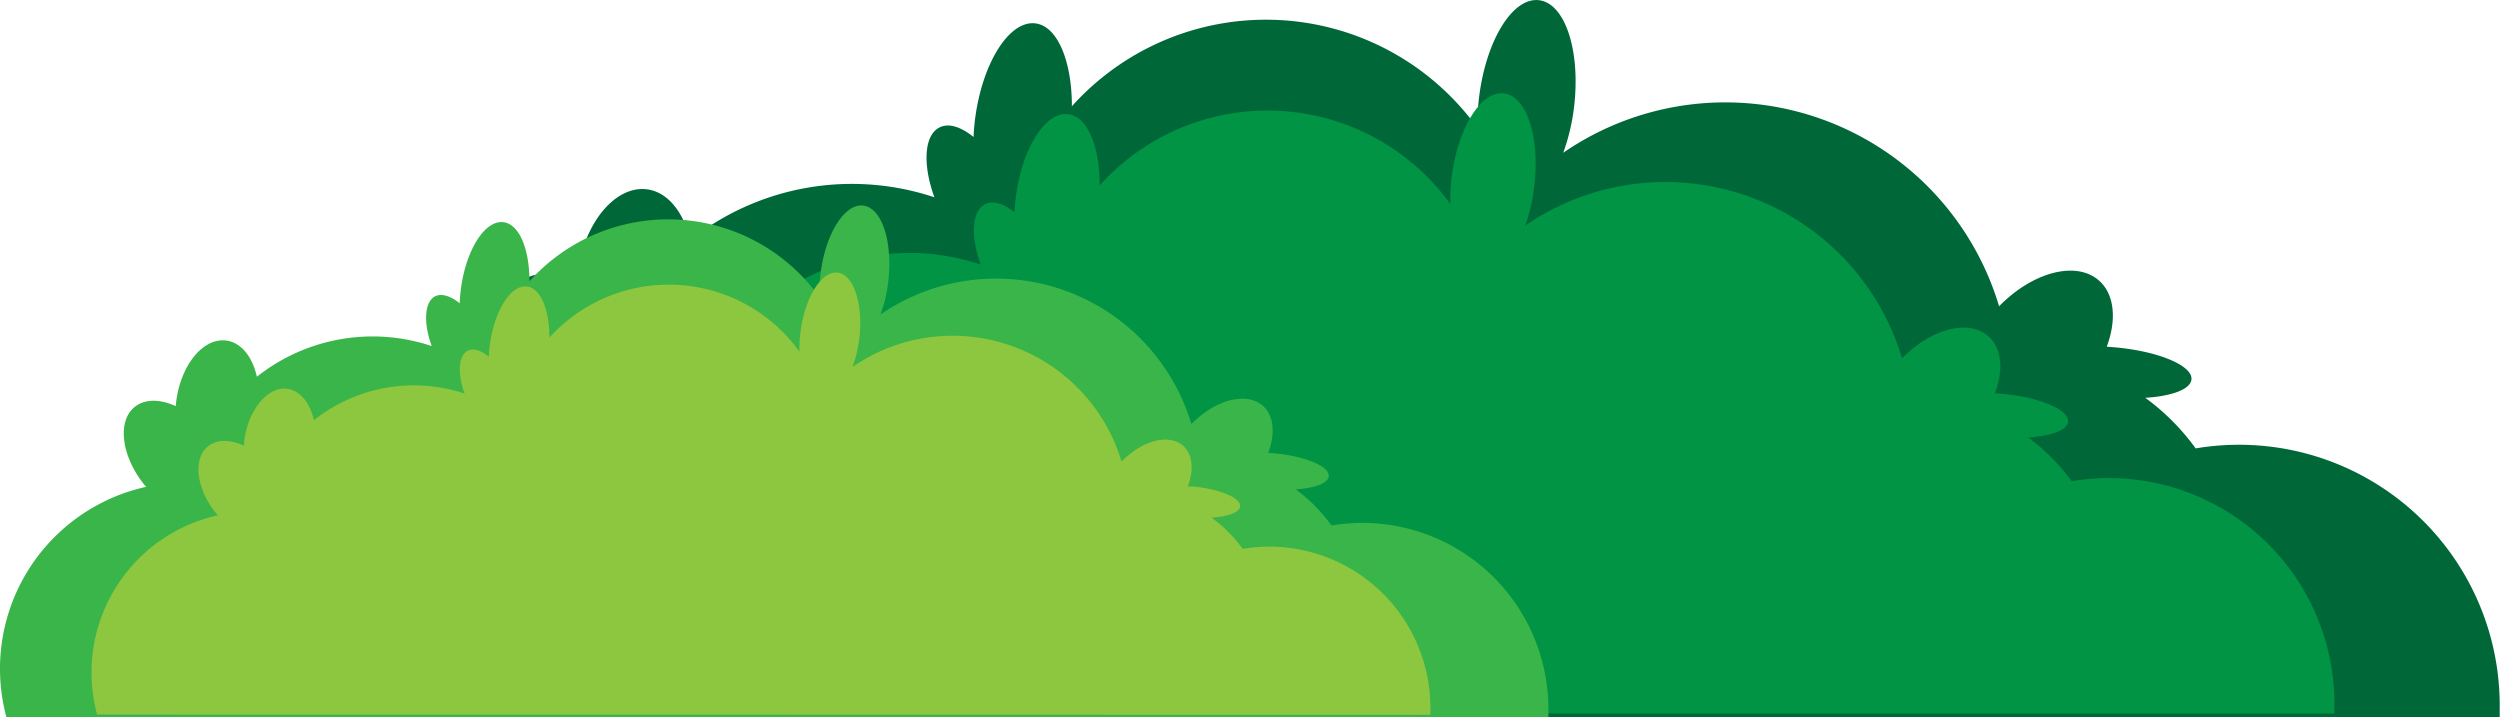 <svg xmlns="http://www.w3.org/2000/svg" viewBox="0 0 350.36 100.55"><defs><style>.cls-1{fill:#006838;}.cls-2{fill:#009444;}.cls-3{fill:#39b54a;}.cls-4{fill:#8dc63f;}</style></defs><title>busk1</title><g id="Layer_2" data-name="Layer 2"><g id="objects"><path class="cls-1" d="M350.32,100.55c0-.55,0-1.1,0-1.65a36.53,36.53,0,0,0-42.61-36.06,32.08,32.08,0,0,0-7.06-7.09c3.71-.23,6.34-1.19,6.47-2.58.17-1.93-4.61-3.94-10.69-4.49l-1.18-.09c1.39-3.74,1.12-7.32-1.09-9.27-3.21-2.83-9.31-1.19-14,3.6a40.05,40.05,0,0,0-61.08-21.51,28.77,28.77,0,0,0,1.49-6.22c1-7.91-1.18-14.7-4.87-15.16S208.3,5.6,207.3,13.5a31.16,31.16,0,0,0-.23,4.46,36.54,36.54,0,0,0-56.85-3.07c0-6.29-2-11.22-5.1-11.61-3.69-.47-7.48,5.57-8.48,13.48-.1.83-.17,1.64-.2,2.44-1.75-1.41-3.48-2-4.77-1.34-2.17,1.08-2.39,5.21-.72,9.79a36.55,36.55,0,0,0-34.23,6c-.9-3.89-3.12-6.72-6-7.11-4.44-.61-8.83,4.63-9.79,11.7,0,.4-.09.79-.12,1.18-3-1.4-6-1.46-8,.16-3.5,2.81-2.71,9.6,1.77,15.16l.45.52a36.57,36.57,0,0,0-27.42,45.3Z"/><path class="cls-2" d="M327.15,100c0-.48,0-1,0-1.43A31.62,31.62,0,0,0,295.56,67a31.2,31.2,0,0,0-5.23.44,27.71,27.71,0,0,0-6.1-6.13c3.21-.21,5.48-1,5.59-2.23.15-1.67-4-3.41-9.24-3.89l-1-.08c1.21-3.23,1-6.33-.94-8-2.78-2.45-8.06-1-12.08,3.11a34.62,34.62,0,0,0-52.81-18.6A25.25,25.25,0,0,0,215,26.21c.86-6.84-1-12.71-4.21-13.12s-6.47,4.82-7.33,11.66a25.56,25.56,0,0,0-.2,3.85A31.61,31.61,0,0,0,154.1,26c.05-5.44-1.71-9.7-4.41-10-3.18-.4-6.47,4.82-7.33,11.66-.09.71-.14,1.42-.17,2.11-1.51-1.23-3-1.71-4.12-1.16-1.88.93-2.07,4.5-.63,8.47a31.6,31.6,0,0,0-29.6,5.17c-.78-3.36-2.69-5.8-5.22-6.15-3.84-.52-7.64,4-8.47,10.12,0,.35-.08.68-.1,1-2.63-1.21-5.23-1.26-7,.14-3,2.43-2.33,8.3,1.54,13.11.12.16.26.3.39.46A31.6,31.6,0,0,0,65.29,100Z"/><path class="cls-3" d="M217,100.55c0-.39,0-.78,0-1.18a26.09,26.09,0,0,0-26.09-26.09,26.57,26.57,0,0,0-4.31.36,23,23,0,0,0-5-5.06c2.65-.17,4.53-.85,4.61-1.84.13-1.38-3.28-2.81-7.62-3.21l-.85-.06c1-2.67.81-5.22-.77-6.61-2.29-2-6.65-.86-10,2.57A28.58,28.58,0,0,0,123.4,44.07a19.79,19.79,0,0,0,1.06-4.44c.71-5.64-.84-10.49-3.47-10.82s-5.34,4-6,9.62a21.83,21.83,0,0,0-.17,3.18A26.09,26.09,0,0,0,74.2,39.42c0-4.49-1.41-8-3.64-8.28-2.63-.34-5.34,4-6,9.62-.07.59-.12,1.17-.14,1.74-1.25-1-2.48-1.41-3.4-1-1.55.77-1.71,3.72-.52,7A26.1,26.1,0,0,0,36,52.8C35.38,50,33.8,48,31.72,47.73c-3.18-.44-6.3,3.3-7,8.35q-.06.42-.09.84c-2.17-1-4.31-1.05-5.75.11C16.4,59,17,63.88,20.16,67.85c.1.13.22.25.32.38A26.1,26.1,0,0,0,.91,100.55Z"/><path class="cls-4" d="M200.46,100.18c0-.34,0-.68,0-1a22.58,22.58,0,0,0-22.57-22.57,21.83,21.83,0,0,0-3.73.32,19.48,19.48,0,0,0-4.36-4.38c2.29-.15,3.92-.74,4-1.59.1-1.19-2.85-2.43-6.6-2.78l-.73,0c.86-2.31.69-4.51-.67-5.72-2-1.74-5.75-.73-8.62,2.23a24.71,24.71,0,0,0-37.69-13.28,17.85,17.85,0,0,0,.92-3.84c.61-4.88-.73-9.07-3-9.36s-4.61,3.44-5.23,8.32a18.57,18.57,0,0,0-.14,2.75A22.56,22.56,0,0,0,77,47.31c0-3.88-1.22-6.92-3.14-7.16-2.28-.29-4.62,3.44-5.23,8.32-.07.51-.11,1-.13,1.51-1.08-.88-2.14-1.23-2.94-.83-1.34.66-1.47,3.21-.45,6A22.57,22.57,0,0,0,44,58.88c-.56-2.4-1.92-4.14-3.72-4.39-2.75-.37-5.45,2.87-6.05,7.23,0,.24,0,.48-.07.72-1.88-.86-3.73-.9-5,.1-2.16,1.74-1.67,5.93,1.09,9.36l.28.32a22.57,22.57,0,0,0-17.71,22,22.26,22.26,0,0,0,.79,5.92Z"/></g></g></svg>